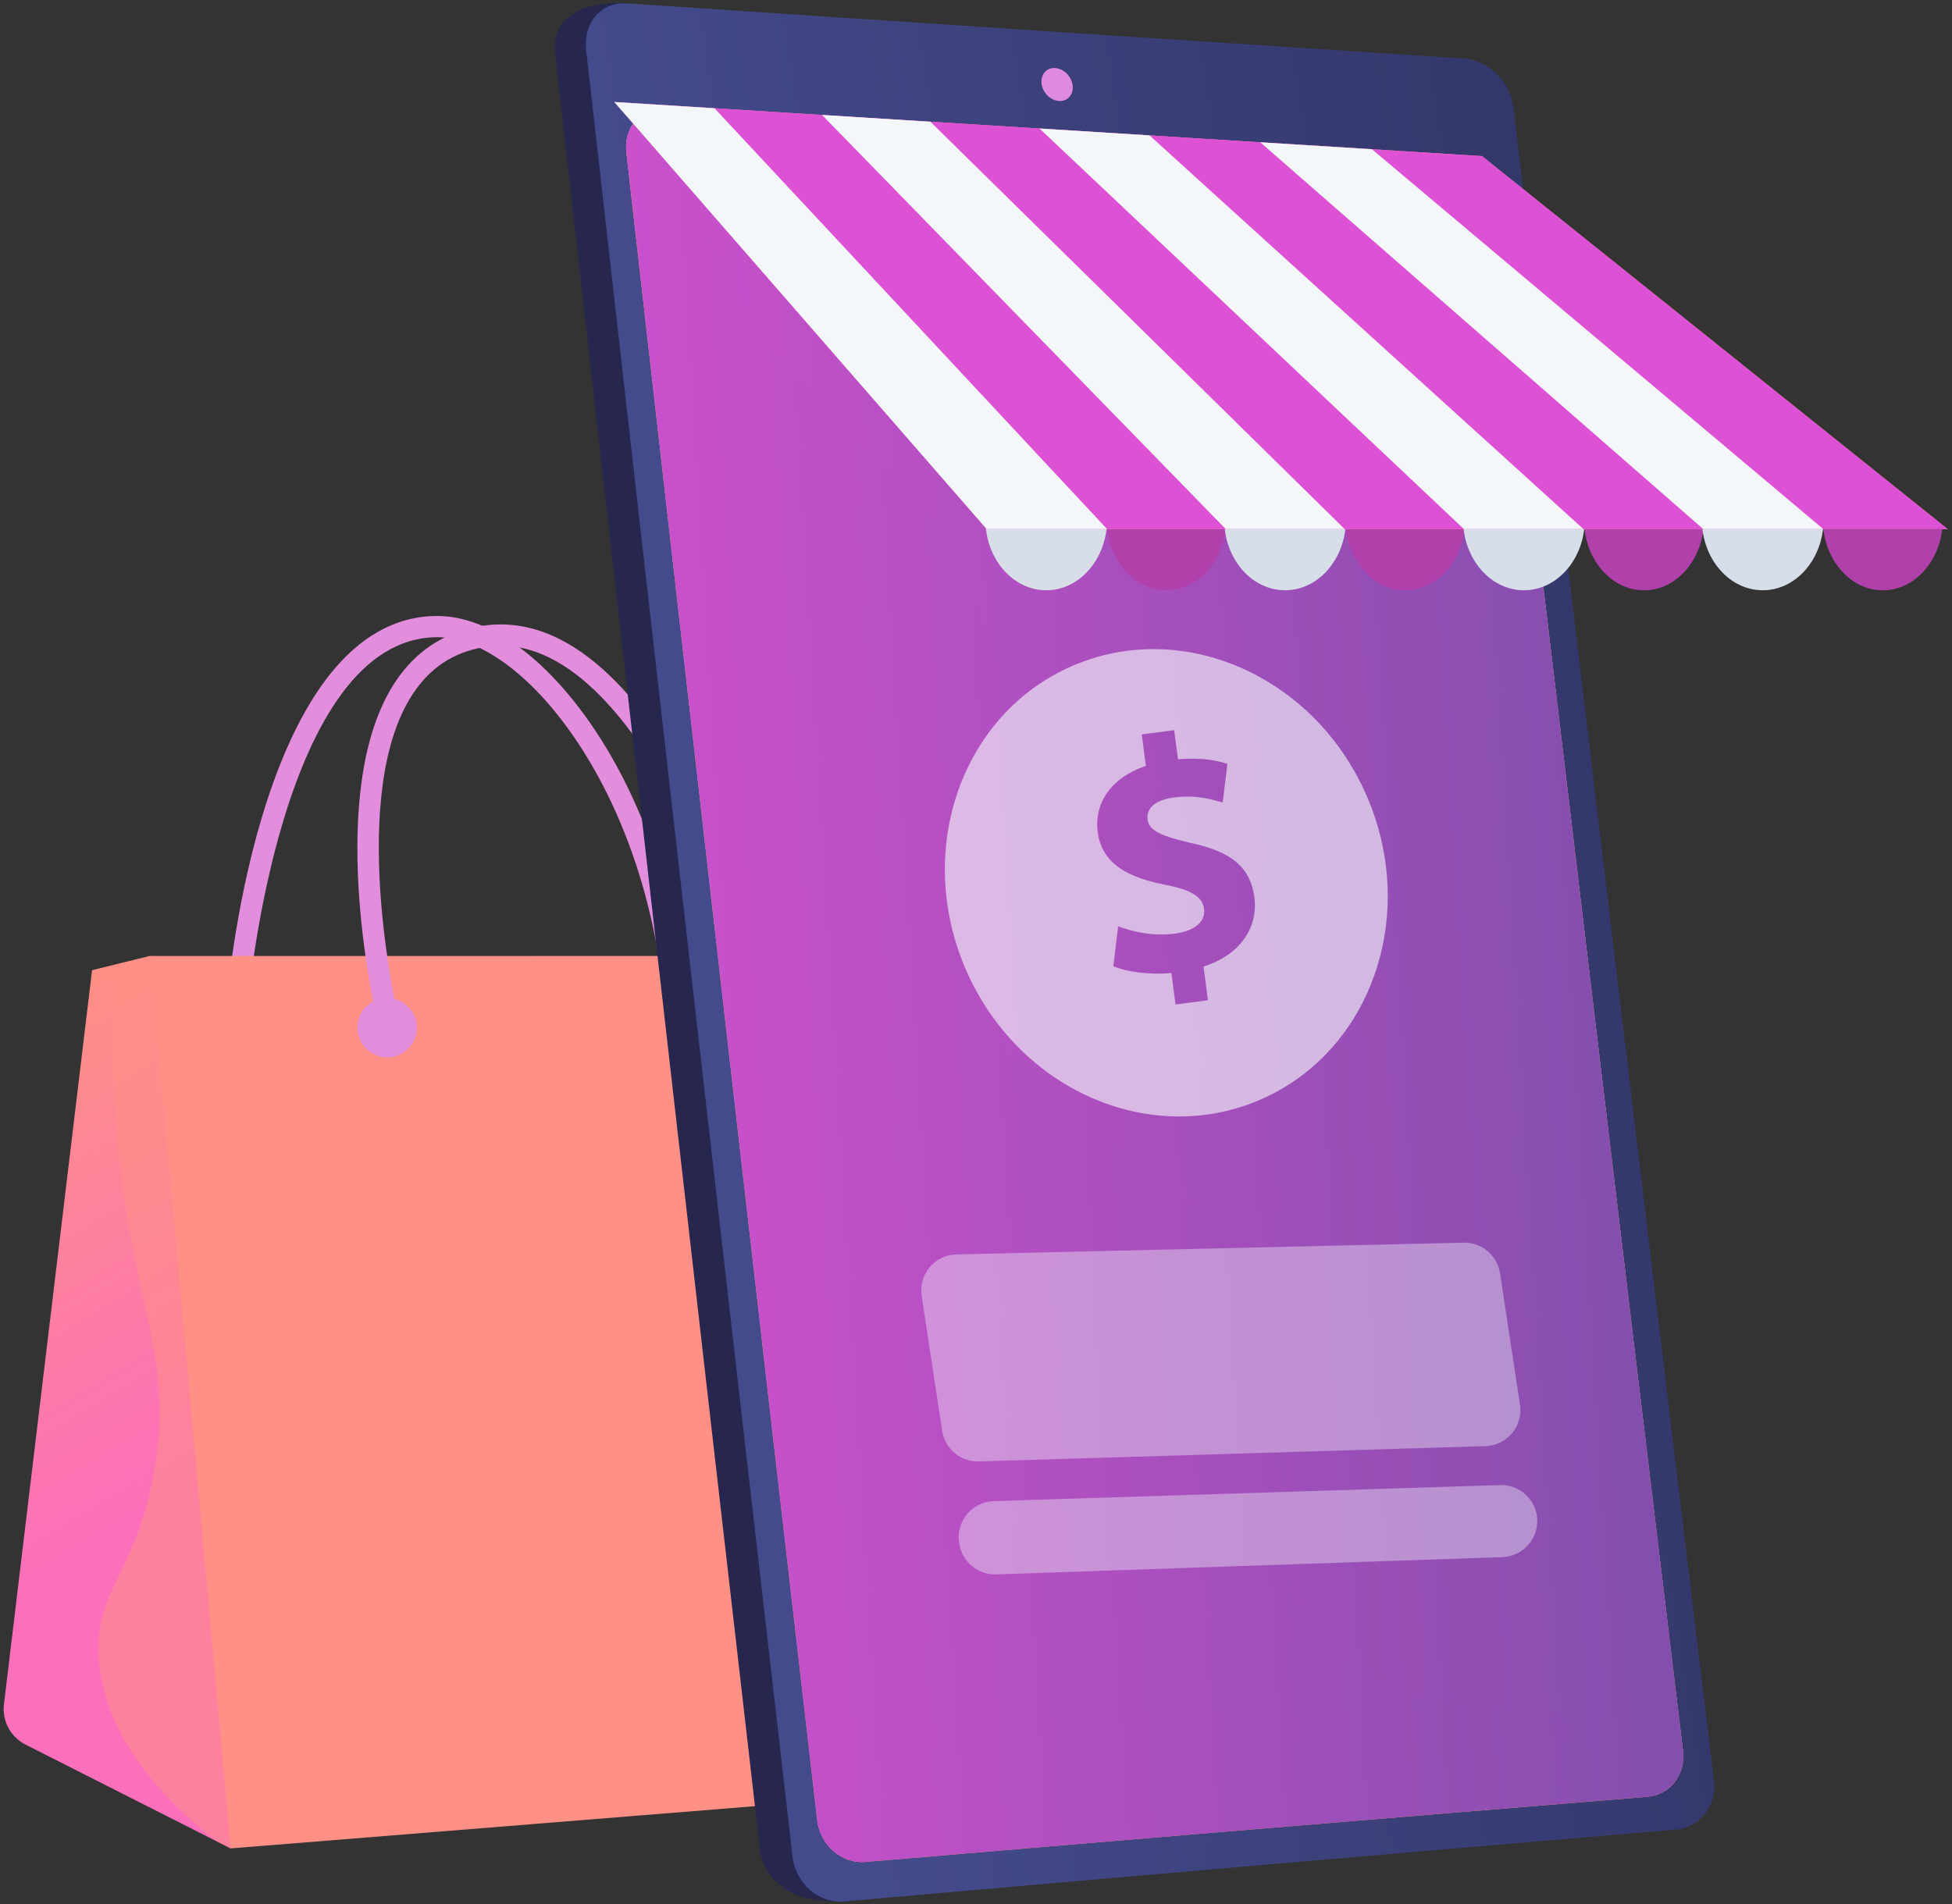 <svg width="412" height="402" viewBox="0 0 412 402" fill="none" xmlns="http://www.w3.org/2000/svg">
<rect x="0" y="0" width="412" height="402" fill="#333333" stroke="none"/>
<g style="mix-blend-mode:soft-light">
<g style="mix-blend-mode:soft-light">
<path d="M106.941 253.066C98.012 253.058 89.092 252.47 80.239 251.306L80.343 250.519C137.73 258.008 174.597 239.215 178.631 237.037C158.461 205.605 172.718 159.359 172.865 158.897L173.622 159.136C173.476 159.598 159.224 205.845 179.529 236.963L179.757 237.313L179.395 237.523C179.069 237.705 151.985 253.066 106.941 253.066Z" fill="white"/>
</g>
</g>
<path d="M142.387 212.902C141.829 212.901 141.292 212.692 140.879 212.317C140.467 211.941 140.209 211.426 140.156 210.87C138.19 190.243 131.464 170.642 121.217 155.683C112.14 142.429 101.335 134.52 92.306 134.52H92.278C59.392 134.584 52.512 210.086 52.446 210.857C52.381 211.439 52.091 211.972 51.638 212.343C51.185 212.713 50.606 212.893 50.023 212.843C49.44 212.793 48.899 212.518 48.516 212.075C48.133 211.633 47.938 211.058 47.973 210.474C48.254 207.198 55.295 130.11 92.268 130.041H92.307C102.977 130.041 114.861 138.463 124.925 153.157C135.592 168.734 142.59 189.083 144.627 210.454C144.656 210.748 144.627 211.046 144.541 211.328C144.455 211.611 144.314 211.874 144.126 212.103C143.938 212.331 143.707 212.52 143.446 212.659C143.185 212.797 142.899 212.883 142.605 212.912C142.532 212.905 142.459 212.902 142.387 212.902Z" fill="url(#paint0_linear_1457_20395)"/>
<path d="M5.384 368.293L48.675 390.21L74.913 309.72L31.686 201.805L19.431 204.809L0.835 359.778C0.627 361.493 0.952 363.23 1.766 364.753C2.579 366.277 3.843 367.513 5.384 368.293Z" fill="url(#paint1_linear_1457_20395)"/>
<path style="mix-blend-mode:multiply" opacity="0.52" d="M74.914 309.72L31.686 201.805L24.459 203.584C23.634 215.202 23.674 226.865 24.579 238.477C27.475 275.215 37.097 285.439 32.442 311.069C28.566 332.38 20.102 335.273 20.84 349.612C21.646 365.227 32.538 378.304 45.488 388.586L48.682 390.203L74.914 309.72Z" fill="url(#paint2_linear_1457_20395)"/>
<path d="M31.686 201.811H193.1L246.52 374.269L48.676 390.21L31.686 201.811Z" fill="url(#paint3_linear_1457_20395)"/>
<path d="M81.689 216.592C81.182 216.593 80.69 216.422 80.293 216.108C79.895 215.793 79.616 215.353 79.501 214.859C79.042 212.903 68.437 166.698 83.39 144.014C87.675 137.516 93.664 133.547 101.187 132.22C139.847 125.408 163.641 208.431 164.635 211.97C164.724 212.256 164.754 212.557 164.724 212.856C164.695 213.154 164.606 213.444 164.462 213.707C164.319 213.97 164.124 214.202 163.89 214.389C163.655 214.576 163.386 214.714 163.097 214.795C162.808 214.877 162.506 214.899 162.209 214.861C161.911 214.824 161.624 214.727 161.364 214.577C161.105 214.427 160.878 214.226 160.697 213.987C160.517 213.747 160.386 213.474 160.312 213.183C160.08 212.364 136.652 130.518 101.966 136.641C95.618 137.762 90.768 140.982 87.139 146.486C73.238 167.568 83.765 213.374 83.873 213.834C84.009 214.414 83.909 215.024 83.594 215.53C83.281 216.036 82.779 216.397 82.199 216.533C82.032 216.572 81.861 216.592 81.689 216.592Z" fill="url(#paint4_linear_1457_20395)"/>
<g style="mix-blend-mode:multiply" opacity="0.3">
<path style="mix-blend-mode:multiply" opacity="0.3" d="M193.1 201.805H113.024C109.074 205.822 106.271 210.451 106.003 215.646C104.745 240.054 160.838 248.061 166.249 281.499C170.151 305.624 146.139 333.46 124.714 345.86C102.14 358.926 86.844 352.31 71.577 366.816C64.87 373.19 60.785 381.159 58.355 389.422L246.52 374.261L193.1 201.805Z" fill="url(#paint5_linear_1457_20395)"/>
</g>
<path d="M87.903 217.952C88.458 214.531 86.136 211.308 82.715 210.753C79.295 210.198 76.072 212.521 75.517 215.941C74.962 219.361 77.284 222.584 80.705 223.139C84.125 223.695 87.348 221.372 87.903 217.952Z" fill="url(#paint6_linear_1457_20395)"/>
<path d="M170.649 216.578C171.204 213.148 168.872 209.918 165.442 209.363C162.011 208.809 158.781 211.14 158.227 214.571C157.672 218.001 160.004 221.231 163.434 221.786C166.864 222.34 170.095 220.009 170.649 216.578Z" fill="url(#paint7_linear_1457_20395)"/>
<path d="M311.61 22.919C325.631 141.412 339.651 258.674 353.671 374.705C354.301 379.908 350.707 384.507 345.678 384.937C289.326 390.283 232.977 395.743 176.631 401.318C166.579 401.81 161.059 396.189 160.413 390.567C145.982 265.314 131.551 138.751 117.119 10.877C116.464 5.134 121.337 0.198 131.389 0.69C188.016 4.73 244.642 8.716 301.265 12.648C306.33 12.982 310.98 17.6 311.61 22.919Z" fill="#26264F"/>
<path d="M319.435 22.674C333.545 141.69 347.654 259.455 361.762 375.966C362.396 381.185 358.781 385.813 353.719 386.244C295.207 391.2 236.696 396.254 178.185 401.405C172.846 401.88 167.938 397.65 167.288 392C152.763 266.174 138.238 139.022 123.713 10.543C123.058 4.775 126.932 0.349 132.308 0.714C191.213 4.646 250.117 8.528 309.022 12.361C314.123 12.699 318.803 17.333 319.435 22.674Z" fill="url(#paint8_linear_1457_20395)"/>
<path d="M316.037 42.143C329.104 152.412 342.172 261.605 355.241 369.723C355.832 374.61 352.456 378.925 347.725 379.31C292.698 383.809 237.671 388.396 182.644 393.07C177.672 393.496 173.102 389.537 172.488 384.288C159.055 268.069 145.627 150.717 132.206 32.23C131.598 26.869 135.2 22.721 140.203 23.017C195.572 26.241 250.942 29.431 306.311 32.588C311.075 32.856 315.447 37.171 316.037 42.143Z" fill="url(#paint9_linear_1457_20395)"/>
<path d="M316.037 42.143C329.104 152.412 342.172 261.605 355.241 369.723C355.832 374.61 352.456 378.925 347.725 379.31C292.698 383.809 237.671 388.396 182.644 393.07C177.672 393.496 173.102 389.537 172.488 384.288C159.055 268.069 145.627 150.717 132.206 32.23C131.598 26.869 135.2 22.721 140.203 23.017C195.572 26.241 250.942 29.431 306.311 32.588C311.075 32.856 315.447 37.171 316.037 42.143Z" fill="url(#paint10_linear_1457_20395)"/>
<g style="mix-blend-mode:multiply" opacity="0.35">
<path d="M306.317 32.584C251.603 29.465 196.889 26.313 142.175 23.127C144.016 33.866 147.247 44.32 151.787 54.224C169.937 93.599 196.599 95.766 207.029 130.07C217.775 165.42 193.541 176.482 205.379 208.398C218.227 243.031 249.739 238.018 266.392 276.006C280.747 308.75 262.267 323.717 277.111 343.616C293.381 365.425 323.478 358.032 354.72 365.418C341.826 258.707 328.932 150.949 316.036 42.145C315.447 37.171 311.074 32.856 306.317 32.584Z" fill="url(#paint11_linear_1457_20395)"/>
</g>
<path d="M226.402 18.049C226.625 19.967 225.335 21.435 223.524 21.325C221.712 21.215 220.057 19.568 219.835 17.641C219.612 15.715 220.903 14.244 222.716 14.365C224.529 14.486 226.179 16.129 226.402 18.049Z" fill="#DE8BDF"/>
<path d="M246.167 124.609C253.162 124.609 258.832 117.92 258.832 109.669C258.832 101.418 253.162 94.729 246.167 94.729C239.173 94.729 233.503 101.418 233.503 109.669C233.503 117.92 239.173 124.609 246.167 124.609Z" fill="#DD51D4"/>
<path d="M246.167 124.609C253.162 124.609 258.832 117.92 258.832 109.669C258.832 101.418 253.162 94.729 246.167 94.729C239.173 94.729 233.503 101.418 233.503 109.669C233.503 117.92 239.173 124.609 246.167 124.609Z" fill="black" fill-opacity="0.2"/>
<path d="M296.578 124.609C303.571 124.609 309.241 117.92 309.241 109.669C309.241 101.418 303.571 94.729 296.578 94.729C289.584 94.729 283.915 101.418 283.915 109.669C283.915 117.92 289.584 124.609 296.578 124.609Z" fill="#DD51D4"/>
<path d="M296.578 124.609C303.571 124.609 309.241 117.92 309.241 109.669C309.241 101.418 303.571 94.729 296.578 94.729C289.584 94.729 283.915 101.418 283.915 109.669C283.915 117.92 289.584 124.609 296.578 124.609Z" fill="black" fill-opacity="0.2"/>
<path d="M271.232 124.609C278.326 124.609 284.077 117.92 284.077 109.669C284.077 101.418 278.326 94.729 271.232 94.729C264.138 94.729 258.388 101.418 258.388 109.669C258.388 117.92 264.138 124.609 271.232 124.609Z" fill="#D8DEE8"/>
<path d="M346.988 124.609C353.982 124.609 359.652 117.92 359.652 109.669C359.652 101.418 353.982 94.729 346.988 94.729C339.993 94.729 334.323 101.418 334.323 109.669C334.323 117.92 339.993 124.609 346.988 124.609Z" fill="#DD51D4"/>
<path d="M346.988 124.609C353.982 124.609 359.652 117.92 359.652 109.669C359.652 101.418 353.982 94.729 346.988 94.729C339.993 94.729 334.323 101.418 334.323 109.669C334.323 117.92 339.993 124.609 346.988 124.609Z" fill="black" fill-opacity="0.2"/>
<path d="M321.644 124.609C328.737 124.609 334.488 117.92 334.488 109.669C334.488 101.418 328.737 94.729 321.644 94.729C314.55 94.729 308.799 101.418 308.799 109.669C308.799 117.92 314.55 124.609 321.644 124.609Z" fill="#D8DEE8"/>
<path d="M372.053 124.609C379.147 124.609 384.897 117.92 384.897 109.669C384.897 101.418 379.147 94.729 372.053 94.729C364.959 94.729 359.208 101.418 359.208 109.669C359.208 117.92 364.959 124.609 372.053 124.609Z" fill="#D8DEE8"/>
<path d="M220.823 124.609C227.917 124.609 233.668 117.92 233.668 109.669C233.668 101.418 227.917 94.729 220.823 94.729C213.729 94.729 207.979 101.418 207.979 109.669C207.979 117.92 213.729 124.609 220.823 124.609Z" fill="#D8DEE8"/>
<path d="M129.67 21.535L208.253 111.692H411.079L312.797 32.953L129.67 21.535Z" fill="url(#paint12_linear_1457_20395)"/>
<path d="M129.67 21.535L208.253 111.692H411.079L312.797 32.953L129.67 21.535Z" fill="#DD51D4"/>
<path d="M129.67 21.535L208.253 111.692H233.668L150.809 22.852L129.67 21.535Z" fill="#F4F7FA"/>
<path d="M173.506 24.267L258.712 111.692H283.815L196.371 25.694L173.506 24.267Z" fill="#F4F7FA"/>
<path d="M219.407 27.129L308.979 111.692H334.205L242.615 28.577L219.407 27.129Z" fill="#F4F7FA"/>
<path d="M289.567 31.505L266.001 30.035L359.49 111.692H384.839L289.567 31.505Z" fill="#F4F7FA"/>
<path d="M384.863 111.692C385.702 118.985 390.987 124.611 397.397 124.611C403.807 124.611 409.093 118.985 409.932 111.692H384.863Z" fill="#DD51D4"/>
<path d="M384.863 111.692C385.702 118.985 390.987 124.611 397.397 124.611C403.807 124.611 409.093 118.985 409.932 111.692H384.863Z" fill="black" fill-opacity="0.2"/>
<path opacity="0.63" d="M288.463 168.013C277.487 142.733 249.665 130.455 226.307 140.591C202.948 150.726 192.905 179.436 203.874 204.718C214.843 229.999 242.672 242.274 266.03 232.138C289.389 222.003 299.432 193.287 288.463 168.013ZM254.019 204.039L254.955 211.159L248.112 212.058L247.247 205.425C242.542 205.831 237.839 205.171 234.984 203.984L236.005 195.541C239.148 196.759 243.46 197.687 247.999 197.089C251.978 196.566 254.499 194.672 254.131 191.879C253.783 189.226 251.328 187.845 245.94 186.778C238.139 185.247 232.584 182.426 231.688 175.654C230.882 169.51 234.578 164.124 241.854 161.677L240.983 155.044L247.825 154.146L248.631 160.289C253.338 159.883 256.608 160.453 259.058 161.262L258.075 169.417C256.159 168.888 252.737 167.704 247.709 168.365C243.171 168.96 241.963 171.109 242.22 173.064C242.523 175.367 245.159 176.504 251.393 177.967C260.087 179.808 263.942 183.209 264.767 189.488C265.565 195.703 261.864 201.585 254.019 204.039Z" fill="#F4F7FA"/>
<g opacity="0.63">
<path opacity="0.63" d="M313.525 305.282L206.608 308.52C204.751 308.577 202.937 307.951 201.509 306.762C200.082 305.572 199.14 303.9 198.861 302.063L194.527 273.559C194.364 272.491 194.432 271.401 194.724 270.361C195.016 269.32 195.526 268.355 196.221 267.527C196.916 266.7 197.779 266.03 198.753 265.562C199.726 265.094 200.789 264.84 201.869 264.815L308.901 262.336C310.75 262.292 312.552 262.923 313.97 264.112C315.387 265.301 316.322 266.966 316.6 268.795L320.818 296.539C320.98 297.603 320.914 298.689 320.624 299.726C320.335 300.762 319.829 301.726 319.139 302.552C318.45 303.378 317.593 304.049 316.625 304.52C315.657 304.99 314.601 305.25 313.525 305.282Z" fill="#F4F7FA"/>
<path opacity="0.63" d="M317.117 328.714L210.262 332.365C208.4 332.429 206.579 331.806 205.146 330.616C203.713 329.426 202.766 327.751 202.486 325.91L202.445 325.641C202.283 324.578 202.349 323.493 202.637 322.458C202.926 321.423 203.43 320.46 204.118 319.634C204.806 318.808 205.66 318.137 206.626 317.665C207.592 317.194 208.647 316.932 209.721 316.898L316.615 313.512C318.474 313.453 320.291 314.077 321.72 315.267C323.15 316.457 324.094 318.129 324.374 319.968C324.535 321.029 324.471 322.113 324.184 323.147C323.897 324.182 323.394 325.144 322.708 325.97C322.023 326.796 321.17 327.468 320.206 327.941C319.243 328.414 318.19 328.677 317.117 328.714Z" fill="#F4F7FA"/>
</g>
<defs>
<linearGradient id="paint0_linear_1457_20395" x1="102968" y1="135348" x2="105426" y2="172610" gradientUnits="userSpaceOnUse">
<stop stop-color="#E38DDD"/>
<stop offset="1" stop-color="#9571F6"/>
</linearGradient>
<linearGradient id="paint1_linear_1457_20395" x1="-17.588" y1="225.748" x2="37.134" y2="317.515" gradientUnits="userSpaceOnUse">
<stop stop-color="#FF9085"/>
<stop offset="1" stop-color="#FB6FBB"/>
</linearGradient>
<linearGradient id="paint2_linear_1457_20395" x1="24156.8" y1="380081" x2="80094.9" y2="407027" gradientUnits="userSpaceOnUse">
<stop stop-color="#FF9085"/>
<stop offset="1" stop-color="#FB6FBB"/>
</linearGradient>
<linearGradient id="paint3_linear_1457_20395" x1="120259" y1="354097" x2="301978" y2="513756" gradientUnits="userSpaceOnUse">
<stop stop-color="#FF9085"/>
<stop offset="1" stop-color="#FB6FBB"/>
</linearGradient>
<linearGradient id="paint4_linear_1457_20395" x1="103734" y1="121212" x2="111472" y2="173182" gradientUnits="userSpaceOnUse">
<stop stop-color="#E38DDD"/>
<stop offset="1" stop-color="#9571F6"/>
</linearGradient>
<linearGradient id="paint5_linear_1457_20395" x1="185966" y1="423663" x2="362549" y2="560115" gradientUnits="userSpaceOnUse">
<stop stop-color="#FF9085"/>
<stop offset="1" stop-color="#FB6FBB"/>
</linearGradient>
<linearGradient id="paint6_linear_1457_20395" x1="11980.9" y1="24982.6" x2="12174.7" y2="25054.6" gradientUnits="userSpaceOnUse">
<stop stop-color="#E38DDD"/>
<stop offset="1" stop-color="#9571F6"/>
</linearGradient>
<linearGradient id="paint7_linear_1457_20395" x1="18400.5" y1="24994.5" x2="18594.9" y2="25066.6" gradientUnits="userSpaceOnUse">
<stop stop-color="#E38DDD"/>
<stop offset="1" stop-color="#9571F6"/>
</linearGradient>
<linearGradient id="paint8_linear_1457_20395" x1="152.345" y1="200.316" x2="501.686" y2="145.039" gradientUnits="userSpaceOnUse">
<stop stop-color="#444B8C"/>
<stop offset="1" stop-color="#26264F"/>
</linearGradient>
<linearGradient id="paint9_linear_1457_20395" x1="309.394" y1="64.702" x2="-34.638" y2="778.289" gradientUnits="userSpaceOnUse">
<stop stop-color="#FFC444"/>
<stop offset="1" stop-color="#F36F56"/>
</linearGradient>
<linearGradient id="paint10_linear_1457_20395" x1="355.308" y1="58.316" x2="81.353" y2="74.797" gradientUnits="userSpaceOnUse">
<stop stop-color="#7C4EAB"/>
<stop offset="1" stop-color="#DD51D4"/>
</linearGradient>
<linearGradient id="paint11_linear_1457_20395" x1="354.719" y1="55.788" x2="93.864" y2="71.948" gradientUnits="userSpaceOnUse">
<stop stop-color="#7C4EAB"/>
<stop offset="1" stop-color="#DD51D4"/>
</linearGradient>
<linearGradient id="paint12_linear_1457_20395" x1="246934" y1="61449.2" x2="730353" y2="61449.2" gradientUnits="userSpaceOnUse">
<stop stop-color="#FF9085"/>
<stop offset="1" stop-color="#FB6FBB"/>
</linearGradient>
</defs>
</svg>
